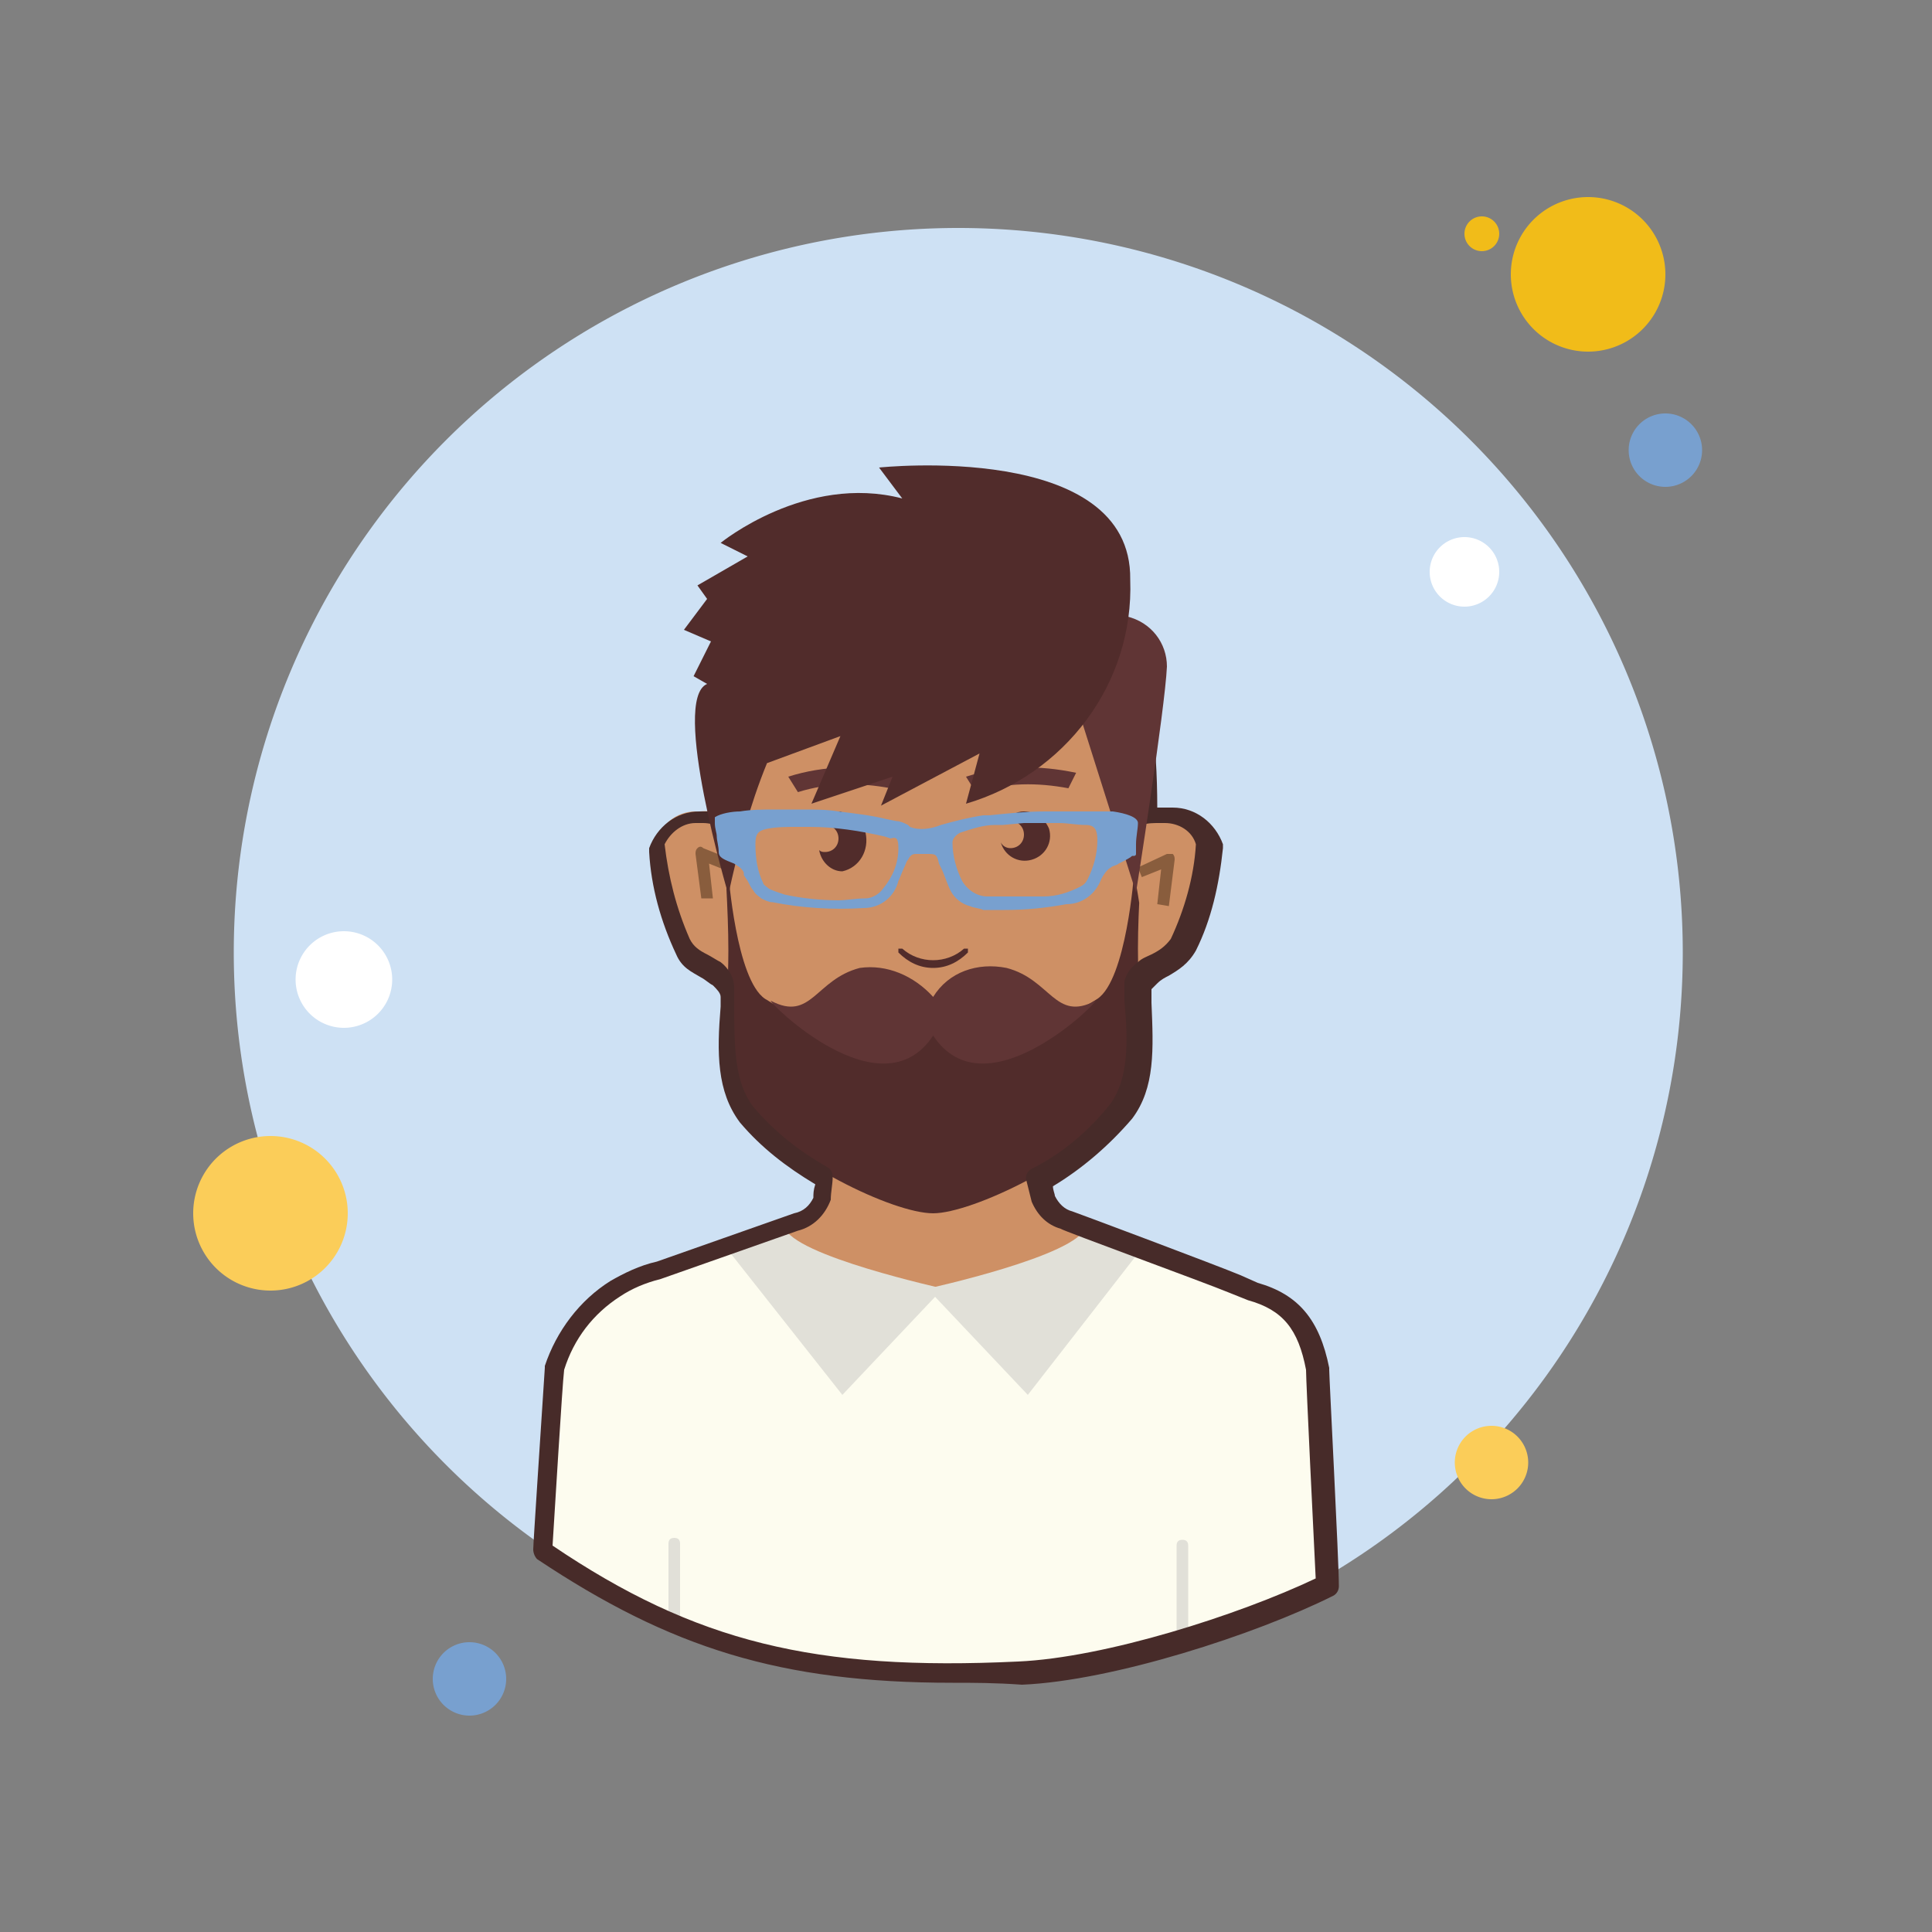<svg xmlns="http://www.w3.org/2000/svg" xmlns:xlink="http://www.w3.org/1999/xlink" viewBox="0 0 100 100"><rect x="0" y="0" width="100" height="100" fill="#808080" stroke="none"/><path fill="#fff" d="M20.3 55.1A.9.9 0 1 0 20.3 56.9.9.9 0 1 0 20.3 55.1zM79.4 30.4A.7.7 0 1 0 79.4 31.8.7.7 0 1 0 79.4 30.4z"/><path fill="#f1bc19" d="M76.7 11.2A.9.9 0 1 0 76.7 13 .9.9 0 1 0 76.7 11.2zM20.8 62.8A.9.9 0 1 0 20.8 64.6.9.9 0 1 0 20.8 62.8z"/><path fill="#cee1f4" d="M49.6 11.8A37.5 37.5 0 1 0 49.6 86.8A37.5 37.5 0 1 0 49.6 11.8Z"/><path fill="#f1bc19" d="M82.2 10.2A4 4 0 1 0 82.2 18.2A4 4 0 1 0 82.2 10.2Z"/><path fill="#78a0cf" d="M86.2 21.4A1.9 1.9 0 1 0 86.2 25.2A1.9 1.9 0 1 0 86.2 21.4Z"/><path fill="#fbcd59" d="M77.2 73.8A1.9 1.9 0 1 0 77.2 77.6 1.9 1.9 0 1 0 77.2 73.8zM14 58.8A4 4 0 1 0 14 66.8 4 4 0 1 0 14 58.8z"/><path fill="#78a0cf" d="M24.3 85A1.9 1.9 0 1 0 24.3 88.8A1.9 1.9 0 1 0 24.3 85Z"/><path fill="#fff" d="M75.8 27.8A1.8 1.8 0 1 0 75.8 31.4 1.8 1.8 0 1 0 75.8 27.8zM17.8 48.2A2.5 2.5 0 1 0 17.8 53.2 2.5 2.5 0 1 0 17.8 48.2z"/><path fill="#ce9065" d="M68.1,70.5c-0.4-2.2-1.3-3.4-3.3-4l-0.3-0.1l-0.6-0.2c-1.3-0.5-8.7-3.3-8.7-3.3 c-0.6-0.1-1-0.5-1.2-1.1c-0.2-0.9-0.3-1.9-0.2-2.9c-1.6,0.6-3.3,1-5,1.4c-1.9,0.2-6-2.3-6-2.3s-0.1,3-0.2,3.7 c-0.2,0.6-0.7,1-1.3,1.1L34,65.5c-0.8,0.2-1.5,0.5-2.2,0.9c-1.5,1-2.6,2.4-3.2,4.2c0,0-0.5,3.3-0.5,3.4c0,0.5-0.1,1-0.1,1.5 c7.8,5.3,14,6.7,24.7,6.3c4.9-0.2,12.1-2.6,15.9-4.5C68.5,73,68.1,70.5,68.1,70.5z"/><path fill="#fdfcef" d="M64.8,66.5l-0.3-0.1l-0.6-0.2c-0.8-0.3-3.9-1.5-6.2-2.3h-0.1C55,65.1,51.5,67,48.2,67 s-6.6-1.8-9.4-3.2l-0.3,0.1L34,65.5c-0.8,0.2-1.5,0.5-2.2,0.9c-1.5,1-2.6,2.4-3.2,4.2c0,0-0.5,3.3-0.5,3.4c0,0.5-0.1,5.4-0.1,6 c7.8,5.3,14,6.7,24.7,6.3c4.9-0.2,12.1-2.6,15.9-4.5c-0.2-4.2-0.6-11.2-0.6-11.2C67.7,68.4,66.8,67.2,64.8,66.5z"/><path fill="#e1e0d8" d="M40.6,63.5l-3,1.1l6,7.6l5.2-5.5C48.9,66.7,41,65,40.6,63.5z"/><path fill="#e1e0d8" d="M56.2,63.5l2.6,1.5l-5.6,7.2L48,66.7C48,66.7,55.8,65,56.2,63.5z"/><path fill="#ce9065" d="M60.4,42h-0.4c-1,0-1.2,0.3-1.2-0.3c0.1-1.1-0.1-5.4-0.1-5.6c0-4.5-4.7-8.1-10.5-8.3h-0.2 c-5.8,0.2-10.5,3.8-10.5,8.3c0,0.2-0.2,4.5-0.1,5.6c0,0.6-0.2,0.2-1.2,0.3H36c-1,0-1.8,0.7-2.1,1.6c0.1,0.1,0.6,3.7,1.4,5.2 c0.4,0.8,1.1,0.9,1.8,1.4c0.3,0.2,0.5,0.6,0.6,1c0.5,1.6,1.4,3,2.7,4.1c0.6,0.6,4.5,4.7,7.9,4.5s7.3-4,7.9-4.5 c1.3-1.1,2.2-2.5,2.7-4.1c0.1-0.4,0.3-0.8,0.6-1c0.7-0.5,1.4-0.6,1.8-1.4c0.8-1.4,1.3-5.1,1.4-5.2C62.2,42.7,61.4,42,60.4,42z"/><path fill="#ce9065" d="M48.3,62.8c2,0,7.7-2.7,9.8-5.5c1.4-1.9,0.8-4.6,0.8-8.2c0-8.7,3.3-19.4-10.5-19.4 S37.7,40.5,37.7,49.2c0,3.6-0.6,6.2,0.8,8.2C40.7,60.1,46.2,62.8,48.3,62.8z"/><defs><path id="k86mdo2qyW0oaJx67hp~La" d="M48.3,62.8c2,0,7.7-2.7,9.8-5.5c1.4-1.9,0.8-4.6,0.8-8.2c0-8.7,3.3-19.4-10.5-19.4S37.7,40.5,37.7,49.2 c0,3.6-0.6,6.2,0.8,8.2C40.7,60.1,46.2,62.8,48.3,62.8z"/></defs><clipPath id="k86mdo2qyW0oaJx67hp~Lb"><use xlink:href="#k86mdo2qyW0oaJx67hp~La"/></clipPath><g clip-path="url(#k86mdo2qyW0oaJx67hp~Lb)"><path fill="#512c2b" d="M58.7,45.2c0,0-0.4,5.5-1.9,6.5c-1.1,0.7-2.2,1.2-3.5,1.5H43.1c-1.2-0.3-2.4-0.8-3.5-1.5 c-1.5-1-1.9-6.5-1.9-6.5c-0.4,3.1-0.5,6.2-0.2,9.3c0.1,1.1,0.5,2.2,1.2,3.1c0,0,5.9,6,6.3,6.3c1.1,0.2,2.1,0.2,3.2,0.1 c1.1,0.1,2.1,0.1,3.2-0.1c0.5-0.3,6.9-6.1,6.9-6.1c0.6-1.1,0.9-2.3,1.1-3.5C59.5,51.3,59.3,48.3,58.7,45.2L58.7,45.2z"/></g><path fill="#603535" d="M56.7,51.8c-2.1,1.1-2.3-1.1-4.6-1.7c-1.5-0.3-3,0.2-3.8,1.5c-1-1.1-2.4-1.7-3.8-1.5 c-2.3,0.6-2.5,2.8-4.6,1.7c-0.2,0,5.7,5.9,8.4,1.8C51,57.7,56.9,51.8,56.7,51.8z"/><path fill="#e1e0d8" d="M34.9 84.2c-.2 0-.3-.1-.3-.3v-4c0-.2.1-.3.3-.3s.3.1.3.3v4C35.2 84.1 35.1 84.2 34.9 84.2zM61.2 84.9c-.2 0-.3-.1-.3-.3V80c0-.2.1-.3.3-.3s.3.1.3.3v4.7C61.5 84.8 61.4 84.9 61.2 84.9z"/><path fill="#512c2b" d="M48.3,50.1c0.7,0,1.3-0.3,1.8-0.8c0,0,0-0.1,0-0.2c0,0,0,0,0,0l0,0c0,0-0.1,0-0.2,0c0,0,0,0,0,0 c-0.9,0.8-2.3,0.8-3.2,0c0,0-0.1,0-0.1,0c0,0-0.1,0-0.1,0c0,0,0,0.1,0,0.2c0,0,0,0,0,0C47,49.8,47.6,50.1,48.3,50.1z"/><path fill="#603535" d="M46.1 40.8l.4-.8c-1.9-.4-3.8-.4-5.7.2l.5.8C42.9 40.5 44.5 40.5 46.1 40.8zM55.3 40.8l.4-.8c-1.9-.4-3.8-.4-5.7.2l.5.8C52.1 40.5 53.7 40.5 55.3 40.8z"/><path fill="#512c2b" d="M43.5 42c-.5 0-.9.3-1 .7.1 0 .1 0 .2 0 .4 0 .7.3.7.7 0 .4-.3.7-.7.7-.1 0-.2 0-.3-.1.1.6.6 1.1 1.2 1.1.9-.2 1.4-1.1 1.2-2C44.5 42.6 44 42.2 43.5 42L43.5 42zM53 42c-.4 0-.7.2-.9.5.1 0 .2 0 .2 0 .4 0 .7.3.7.7 0 .4-.3.7-.7.7-.2 0-.4-.1-.5-.3.2.7.9 1.1 1.6.9.7-.2 1.1-.9.9-1.6C54.1 42.4 53.6 42 53 42z"/><path fill="#895d3d" d="M60.5 46.9l-.6-.1.2-1.8-1 .4-.2-.5 1.5-.7c.1 0 .2 0 .3 0 .1.1.1.2.1.3L60.5 46.9zM36.3 46.5L36 44.2c0-.1 0-.2.1-.3.1-.1.2-.1.3 0l1.5.6-.2.6-1-.4.2 1.8L36.3 46.5z"/><path fill="#472b29" d="M49.3,87.1c-8.9,0-14.6-1.8-21.5-6.4c-0.1-0.1-0.2-0.3-0.2-0.5c0-0.3,0.4-6.3,0.6-9.4 c0,0,0-0.1,0-0.1c0.6-1.8,1.8-3.4,3.4-4.4c0.7-0.4,1.5-0.8,2.4-1l7.1-2.5c0.5-0.1,0.8-0.4,1-0.8c0-0.2,0-0.4,0.1-0.7 c-1.5-0.9-2.8-1.9-3.9-3.2c-1.2-1.6-1.2-3.6-1-6l0-0.5c0-0.2-0.2-0.4-0.4-0.6c-0.2-0.1-0.4-0.3-0.6-0.4c-0.5-0.3-1-0.5-1.3-1.2 c-0.8-1.7-1.3-3.5-1.4-5.3c0-0.1,0-0.1,0-0.2c0.4-1.1,1.4-1.9,2.6-1.9h0.5c0.2,0,0.3,0,0.5,0c0-1.4,0-2.9,0.2-4.3l0-1.1 c0-4.7,4.8-8.6,10.9-8.8l0.3,0c6.2,0.2,11,4.1,11,8.8V37c0.2,1.5,0.3,3.1,0.3,4.8c0.2,0,0.3,0,0.5,0l0.3,0c1.2,0,2.2,0.8,2.6,1.9 c0,0.1,0,0.1,0,0.2c-0.2,1.9-0.6,3.7-1.4,5.3c-0.4,0.7-0.9,1-1.4,1.3c-0.2,0.1-0.4,0.2-0.6,0.4c-0.1,0.1-0.2,0.2-0.3,0.3l0,0.7 c0.1,2.4,0.2,4.4-1,6c-1.2,1.4-2.6,2.6-4.1,3.5c0,0.2,0.1,0.4,0.1,0.5c0.2,0.4,0.5,0.7,0.9,0.8c0.3,0.1,7.5,2.8,8.7,3.3l0.9,0.4 c2.1,0.6,3.2,1.9,3.7,4.4c0,0,0,0,0,0.1c0,0.4,0.5,9.9,0.5,11.2c0,0.2-0.1,0.4-0.3,0.5c-4,2-11.4,4.4-16.1,4.6 C51.5,87.1,50.4,87.1,49.3,87.1z M28.6,80c7.4,5,13.6,6.5,24.1,6c4.5-0.2,11.4-2.4,15.4-4.3c-0.1-2-0.5-10.2-0.5-10.8 c-0.4-2.1-1.2-3.1-3-3.6l-1-0.4c-1.2-0.5-8.6-3.2-8.7-3.3c-0.7-0.2-1.2-0.7-1.5-1.4c-0.1-0.4-0.2-0.8-0.3-1.2 c0-0.2,0.1-0.4,0.3-0.5c1.6-0.8,3-2,4.1-3.4c0.9-1.3,0.9-3.1,0.7-5.3l0-0.8c0-0.1,0-0.1,0-0.2c0.1-0.4,0.3-0.7,0.7-1 c0.2-0.2,0.5-0.3,0.7-0.4c0.4-0.2,0.7-0.4,1-0.8c0.7-1.5,1.2-3.2,1.3-4.9c-0.2-0.7-0.9-1.1-1.6-1.1H60c-0.3,0-0.6,0-0.9,0.1 c-0.2,0-0.3,0-0.4-0.1c-0.1-0.1-0.2-0.3-0.2-0.4c0.1-1.7,0-3.5-0.2-5.2l0-0.6c0-4.2-4.4-7.6-10-7.8l-0.2,0c-5.6,0.2-10,3.6-10,7.8 v1.1c-0.2,1.6-0.3,3.2-0.2,4.7c0,0.1-0.1,0.3-0.2,0.4c-0.1,0.1-0.3,0.2-0.4,0.1c-0.3,0-0.6-0.1-0.9-0.1H36c-0.7,0-1.3,0.5-1.6,1.1 c0.2,1.7,0.6,3.3,1.3,4.9c0.2,0.4,0.5,0.6,0.9,0.8c0.2,0.1,0.5,0.3,0.7,0.4c0.4,0.3,0.7,0.8,0.7,1.3l0,0.6C38,54.2,38,56,39,57.3 c1.1,1.3,2.4,2.3,3.8,3.1c0.2,0.1,0.3,0.3,0.3,0.5c0,0.4-0.1,0.8-0.1,1.2c-0.3,0.8-0.9,1.4-1.7,1.6l-7.1,2.5 c-0.8,0.2-1.5,0.5-2.1,0.9c-1.4,0.9-2.4,2.2-2.9,3.8C29.1,71.7,28.7,78.5,28.6,80z"/><path fill="#603535" d="M58.3,31.9c1.3,0.3,2.1,1.4,2.1,2.6c-0.1,2.2-1.6,11.7-1.6,11.7l-3.1-9.8 C55.8,36.5,58.3,31.9,58.3,31.9z"/><path fill="#512c2b" d="M46.7,25.8l-1.2-1.6c0,0,13.1-1.4,13,5.8c0.2,5.4-3.4,10.1-8.5,11.6l0.7-2.6l-5.1,2.7l0.6-1.5 L42,41.6l1.5-3.5l-3.8,1.4c-0.9,2.2-1.5,4.5-2,6.8c0,0-3-10.1-1.1-10.9L35.9,35l0.9-1.8l-1.4-0.6l1.2-1.6l-0.5-0.7l2.6-1.5 l-1.4-0.7C37.3,28.1,41.7,24.5,46.7,25.8L46.7,25.8z"/><path fill="#78a0cf" d="M57.6,42L57.6,42h-0.2h-0.2c-0.4,0-0.7,0-1.1,0c-0.7,0-1.3,0-2,0c-1,0-1.9,0.1-2.9,0.2h-0.3 c-0.7,0.1-1.5,0.3-2.2,0.5c-0.5,0.2-1.1,0.3-1.6,0.1L47,42.7c-0.2-0.1-0.4-0.2-0.6-0.2l-0.5-0.1c-0.8-0.2-1.7-0.3-2.5-0.4 c-0.6-0.1-1.2-0.1-1.8-0.1h-0.7h-0.8c-0.6,0-1.2,0-1.8,0.1c-0.4,0-1,0.1-1.3,0.3C37,42.4,37,42.5,37,42.6c0,0.3,0.1,0.5,0.1,0.7 s0.1,0.5,0.1,0.8s0.3,0.4,0.8,0.6l0.3,0.2c0.1,0.1,0.2,0.2,0.2,0.3v0.1l0.2,0.3c0.1,0.2,0.2,0.4,0.3,0.5c0.1,0.2,0.3,0.3,0.4,0.4 c0.2,0.1,0.4,0.2,0.6,0.2c1.5,0.3,3.1,0.4,4.7,0.3c0.9,0,1.6-0.6,1.8-1.4c0.1-0.2,0.2-0.5,0.3-0.7s0.1-0.3,0.2-0.4 c0.1-0.2,0.2-0.3,0.4-0.3h0.6c0.4,0,0.5,0,0.6,0.5l0.1,0.2c0.2,0.4,0.3,0.8,0.5,1.2c0.2,0.4,0.6,0.7,1,0.8c0.2,0.1,0.5,0.1,0.7,0.2 c0.4,0,0.7,0,1.1,0c1.1,0,2.1-0.1,3.2-0.3c0.8,0,1.5-0.5,1.8-1.3c0.1-0.2,0.3-0.5,0.5-0.6c0.1-0.1,0.3-0.1,0.4-0.2 c0.4-0.2,0.6-0.3,0.7-0.4h0.1c0.1,0,0.1-0.1,0.1-0.1c0-0.2,0-0.3,0-0.5c0-0.4,0.1-0.8,0.1-1.1S58.3,42.1,57.6,42z M51.9,42.7 l1.1-0.1h1.3c0.2,0,0.3,0,0.5,0c0.5,0,0.9,0.1,1.4,0.1s0.6,0.3,0.6,0.8c0,0.7-0.2,1.4-0.5,2c-0.1,0.2-0.2,0.3-0.4,0.4 c-0.6,0.3-1.2,0.5-1.9,0.5c-0.8,0-1.7,0-2.5,0h-0.4c-0.5,0-1-0.3-1.3-0.8c-0.3-0.6-0.5-1.3-0.5-2c0-0.2,0.2-0.4,0.4-0.5 c0.6-0.2,1.2-0.4,1.8-0.4L51.9,42.7z M46.5,43.9c0,0.8-0.3,1.5-0.8,2.1c-0.2,0.3-0.6,0.5-0.9,0.5c-0.5,0-1,0.1-1.4,0.1l0,0 c-0.9,0-1.9-0.1-2.8-0.3c-0.3-0.1-0.6-0.2-0.8-0.3c-0.1-0.1-0.3-0.2-0.3-0.3c-0.3-0.6-0.4-1.3-0.4-2c0-0.5,0.1-0.7,0.6-0.8 s1-0.1,1.5-0.1h0.7c1.3,0,2.6,0.2,3.9,0.5l0.3,0.1C46.4,43.3,46.5,43.4,46.5,43.9L46.5,43.9z"/></svg>